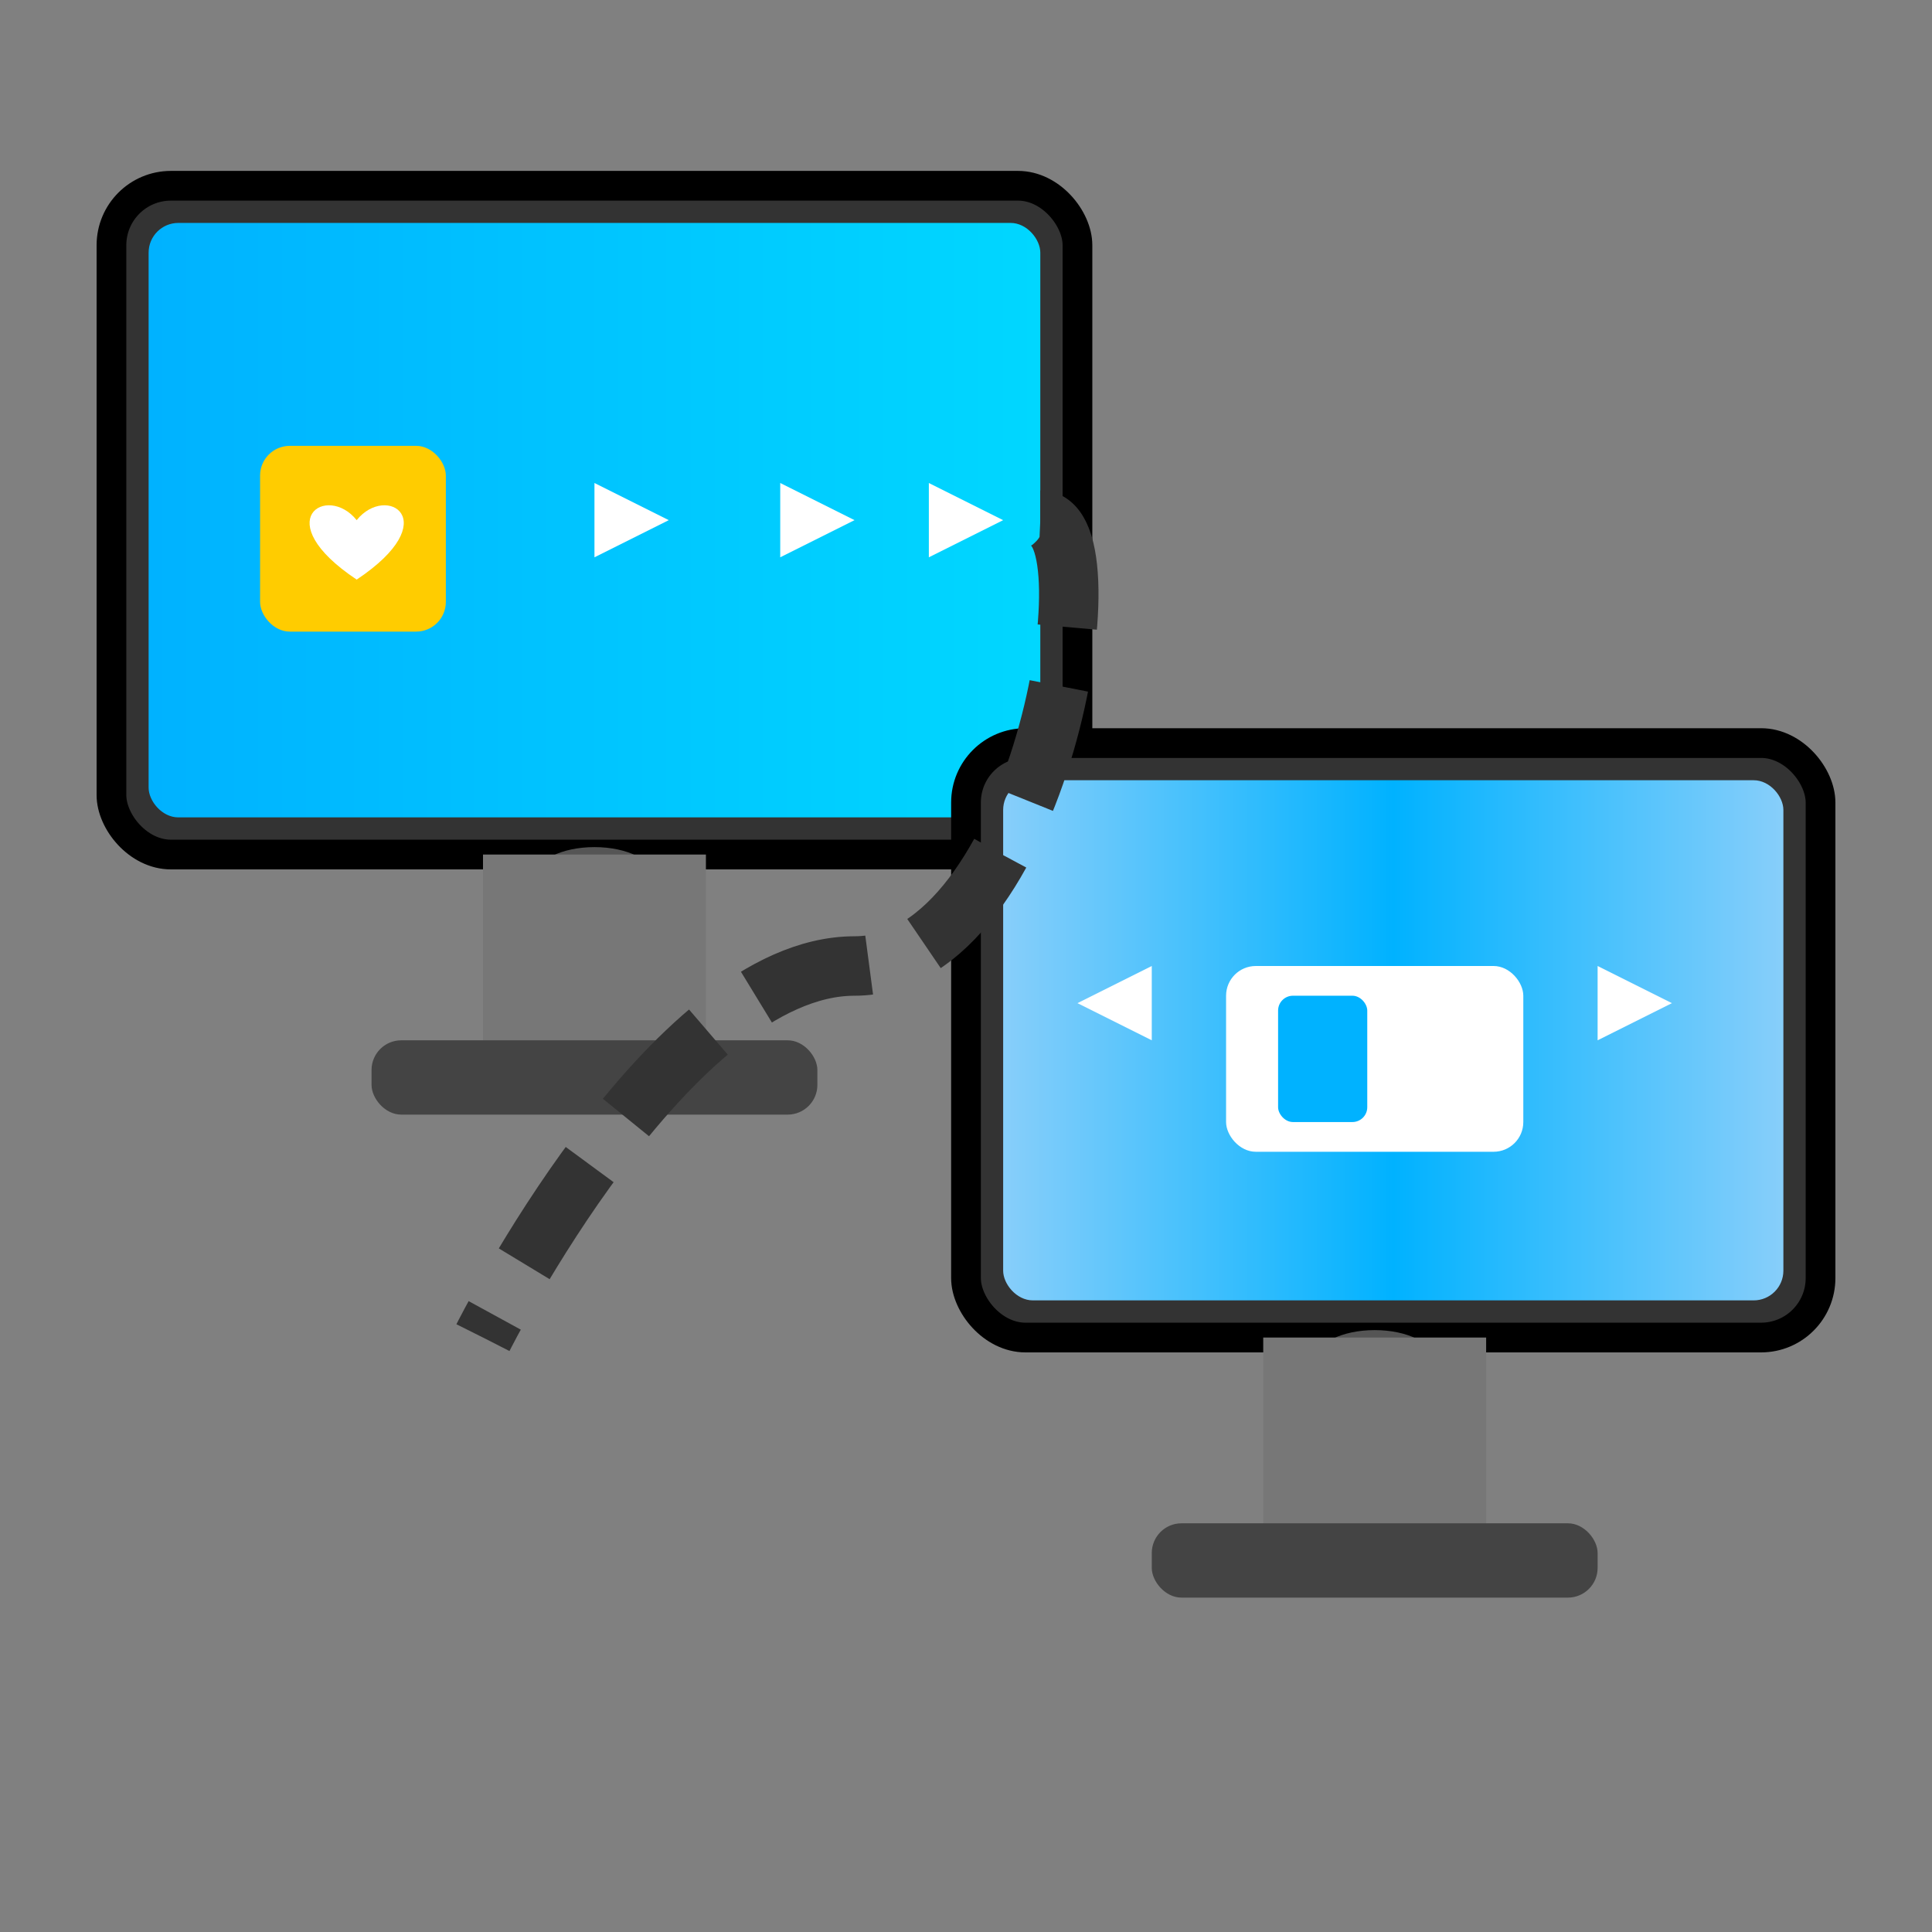 <?xml version="1.0" encoding="UTF-8" standalone="no"?>
<svg
   xmlns="http://www.w3.org/2000/svg"
   xmlns:svg="http://www.w3.org/2000/svg"
   width="26"
   height="26"
   viewBox="0 0 26 26"
   version="1.1"
   id="svg1">
  <rect x="0" y="0" width="26" height="26" fill="#808080" stroke="none"/>
  <defs
     id="defs1">
    <linearGradient
       id="screen1"
       x1="0%"
       y1="0%"
       x2="100%"
       y2="0%">
      <stop
         offset="0%"
         style="stop-color:#00B2FF;stop-opacity:1" />
      <stop
         offset="100%"
         style="stop-color:#00D7FF;stop-opacity:1" />
    </linearGradient>
    <linearGradient
       id="screen2"
       x1="0%"
       y1="0%"
       x2="100%"
       y2="0%">
      <stop
         offset="0%"
         style="stop-color:#87CEFA;stop-opacity:1" />
      <stop
         offset="50%"
         style="stop-color:#00B2FF;stop-opacity:1" />
      <stop
         offset="100%"
         style="stop-color:#87CEFA;stop-opacity:1" />
    </linearGradient>
  </defs>
  
  <!-- 背景圆形 - 半透明 -->
  <circle
     cx="13"
     cy="13"
     r="13"
     fill="#F5F5F5"
     opacity="0" />
  
  <!-- 左侧显示器 -->
  <rect
     x="1.5"
     y="2.5"
     width="13"
     height="9"
     rx="0.8"
     ry="0.8"
     fill="#333333"
     stroke="#000000"
     stroke-width="0.4" />
  
  <!-- 左侧显示器屏幕 -->
  <rect
     x="2"
     y="3"
     width="12"
     height="8"
     rx="0.4"
     ry="0.4"
     fill="url(#screen1)" />
  
  <!-- 左侧显示器底座 -->
  <ellipse
     cx="8"
     cy="11.8"
     rx="0.8"
     ry="0.4"
     fill="#555555" />
  <rect
     x="6.5"
     y="11.5"
     width="3"
     height="2.5"
     fill="#777777" />
  <rect
     x="5"
     y="14"
     width="6"
     height="1"
     rx="0.4"
     ry="0.4"
     fill="#444444" />
  
  <!-- 右侧显示器 -->
  <rect
     x="13"
     y="10"
     width="11.5"
     height="8"
     rx="0.8"
     ry="0.8"
     fill="#333333"
     stroke="#000000"
     stroke-width="0.4" />
  
  <!-- 右侧显示器屏幕 -->
  <rect
     x="13.5"
     y="10.5"
     width="10.5"
     height="7"
     rx="0.4"
     ry="0.4"
     fill="url(#screen2)" />
  
  <!-- 右侧显示器底座 -->
  <ellipse
     cx="18.5"
     cy="18.3"
     rx="0.8"
     ry="0.4"
     fill="#555555" />
  <rect
     x="17"
     y="18"
     width="3"
     height="2.5"
     fill="#777777" />
  <rect
     x="15.5"
     y="20.5"
     width="6"
     height="1"
     rx="0.4"
     ry="0.4"
     fill="#444444" />
  
  <!-- 连接线 - 虚线 -->
  <path
     d="M 14,7 C 15,7 14,13 11.5,13 C 9,13 6.5,18 6.5,18"
     stroke="#333333"
     stroke-width="0.8"
     stroke-dasharray="1.6,0.8"
     fill="none" />
  
  <!-- 左侧屏幕内容 -->
  <!-- 黄色方块与心形 -->
  <rect
     x="3.5"
     y="6"
     width="2.5"
     height="2.5"
     rx="0.4"
     ry="0.4"
     fill="#FFCC00" />
  <path
     d="M 4.8,7 C 5.2,6.5 6,7 4.8,7.8 C 3.6,7 4.4,6.5 4.8,7 Z"
     fill="#FFFFFF" />
  
  <!-- 白色箭头 -->
  <path
     d="M 7,7 L 8,7 L 8,6.5 L 9,7 L 8,7.5 L 8,7 M 9.5,7 L 10.5,7 L 10.5,6.5 L 11.5,7 L 10.5,7.5 L 10.5,7 M 11.5,7 L 12.5,7 L 12.5,6.5 L 13.5,7 L 12.5,7.5 L 12.5,7"
     fill="#FFFFFF" />
  
  <!-- 右侧屏幕内容 -->
  <!-- 左箭头 -->
  <path
     d="M 15.5,14 L 15.5,13 L 14.5,13.5 Z"
     fill="#FFFFFF" />
  
  <!-- 中间矩形 -->
  <rect
     x="16.5"
     y="13"
     width="4"
     height="2.5"
     rx="0.4"
     ry="0.4"
     fill="#FFFFFF" />
  
  <!-- 蓝色矩形内部 -->
  <rect
     x="17.2"
     y="13.4"
     width="1.2"
     height="1.7"
     rx="0.2"
     ry="0.2"
     fill="#00B2FF" />
  
  <!-- 右箭头 -->
  <path
     d="M 21.5,14 L 21.5,13 L 22.5,13.5 Z"
     fill="#FFFFFF" />
</svg>
